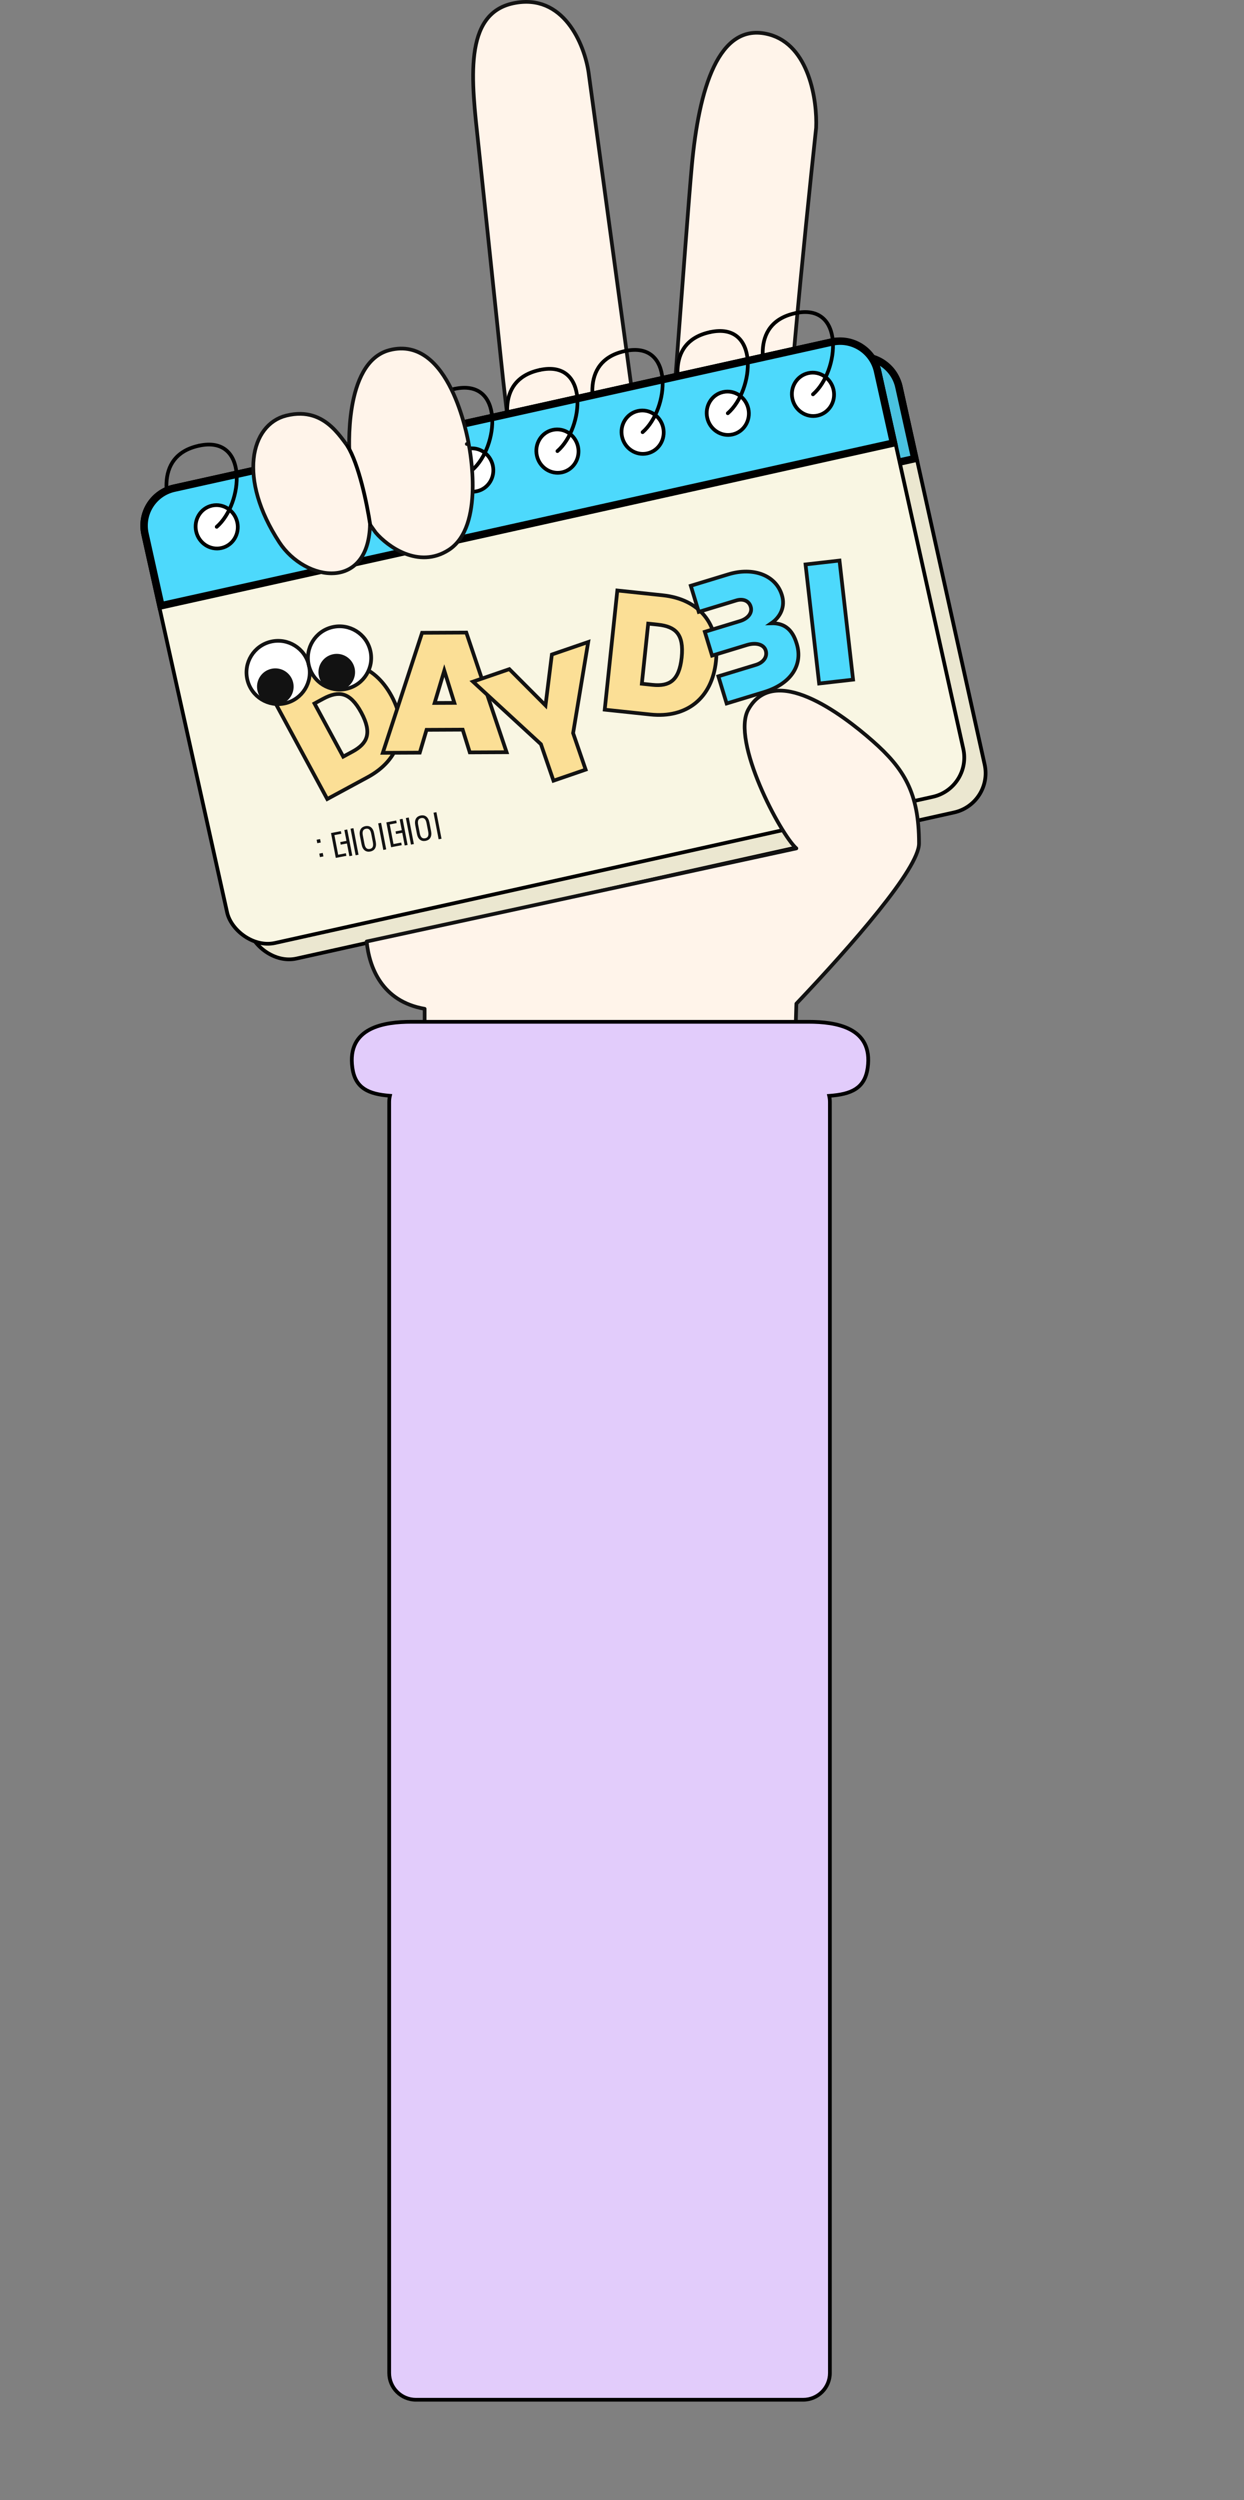 <svg width="669" height="1344" viewBox="0 0 669 1344" fill="none" xmlns="http://www.w3.org/2000/svg">
<rect x="0" y="0" width="669" height="1344" fill="#808080" stroke="none"/>
<path d="M422.893 258.763C425.084 270.814 438.655 301.807 445.773 317.125C446.204 318.052 446.431 319.053 446.423 320.075C446.311 334.034 444.699 364.295 438.898 385.47C433.041 406.849 298.032 432.218 225.636 443.136C222.148 443.661 218.844 441.484 217.914 438.082L204.896 390.438C204.089 387.485 205.301 384.351 207.886 382.71L311.873 316.693C314.593 314.966 315.791 311.59 314.638 308.581C304.255 281.489 287.466 260.85 282.053 256.18C280.896 255.182 279.432 256.796 278.696 255.457C274.511 247.844 269.18 190.208 267.391 173.942L257.2 77.07C253.619 43.75 248.915 7.5 276.028 1.762C303.142 -3.975 314.314 24.076 316.51 38.818L353.988 313.749C358.695 270.717 369.043 121.537 372.055 89.024C375.821 48.382 386.177 11.326 413.479 18.498C435.32 24.236 439.525 54.359 438.898 68.703C432.622 126.877 420.634 246.332 422.893 258.763Z" fill="#FFF4EA" stroke="#121212" stroke-width="2"/>
<path d="M107.079 240.589C107.618 240.469 107.958 239.935 107.838 239.396C107.718 238.857 107.184 238.517 106.645 238.637L107.079 240.589ZM96.873 284.307C93.533 278.017 90.099 268.296 90.533 259.542C90.749 255.183 91.92 251.121 94.478 247.828C97.028 244.545 101.029 241.933 107.079 240.589L106.645 238.637C100.224 240.063 95.783 242.888 92.899 246.601C90.022 250.304 88.765 254.797 88.535 259.443C88.076 268.698 91.678 278.789 95.107 285.245L96.873 284.307Z" fill="black"/>
<path d="M244.506 210.068C245.045 209.948 245.385 209.414 245.265 208.875C245.146 208.335 244.612 207.995 244.072 208.115L244.506 210.068ZM234.301 253.786C230.96 247.495 227.526 237.775 227.96 229.02C228.176 224.661 229.347 220.6 231.905 217.306C234.456 214.023 238.456 211.411 244.506 210.068L244.072 208.115C237.651 209.541 233.21 212.366 230.326 216.079C227.45 219.782 226.193 224.275 225.962 228.921C225.504 238.177 229.106 248.268 232.534 254.724L234.301 253.786Z" fill="black"/>
<path d="M290.314 199.892C290.853 199.773 291.193 199.238 291.073 198.699C290.953 198.16 290.419 197.82 289.88 197.94L290.314 199.892ZM280.108 243.61C276.768 237.32 273.334 227.6 273.768 218.845C273.984 214.486 275.155 210.424 277.713 207.131C280.263 203.848 284.264 201.236 290.314 199.892L289.88 197.94C283.459 199.366 279.018 202.191 276.134 205.904C273.257 209.607 272 214.1 271.77 218.746C271.311 228.002 274.913 238.093 278.342 244.549L280.108 243.61Z" fill="black"/>
<path d="M336.121 189.718C336.66 189.598 337 189.064 336.881 188.525C336.761 187.986 336.227 187.646 335.688 187.766L336.121 189.718ZM325.916 233.436C322.575 227.146 319.141 217.425 319.575 208.671C319.791 204.312 320.962 200.25 323.521 196.957C326.071 193.674 330.071 191.062 336.121 189.718L335.688 187.766C329.266 189.192 324.826 192.017 321.941 195.73C319.065 199.433 317.808 203.926 317.578 208.572C317.119 217.827 320.721 227.918 324.149 234.374L325.916 233.436Z" fill="black"/>
<path d="M381.927 179.544C382.466 179.424 382.806 178.89 382.686 178.351C382.567 177.811 382.033 177.471 381.493 177.591L381.927 179.544ZM371.722 223.262C368.381 216.971 364.947 207.251 365.381 198.496C365.597 194.137 366.768 190.076 369.326 186.782C371.876 183.499 375.877 180.887 381.927 179.544L381.493 177.591C375.072 179.017 370.631 181.842 367.747 185.555C364.87 189.258 363.613 193.751 363.383 198.397C362.925 207.653 366.527 217.744 369.955 224.2L371.722 223.262Z" fill="black"/>
<path d="M427.737 169.371C428.276 169.251 428.616 168.717 428.496 168.178C428.376 167.639 427.842 167.299 427.303 167.419L427.737 169.371ZM417.531 213.089C414.19 206.799 410.757 197.078 411.19 188.324C411.406 183.965 412.578 179.903 415.136 176.61C417.686 173.327 421.686 170.715 427.737 169.371L427.303 167.419C420.881 168.845 416.441 171.67 413.556 175.383C410.68 179.086 409.423 183.579 409.193 188.225C408.734 197.48 412.336 207.572 415.765 214.027L417.531 213.089Z" fill="black"/>
<rect x="83.789" y="274.532" width="405.551" height="251.42" rx="21.616" transform="rotate(-12.522 83.789 274.532)" fill="#EBE7D0" stroke="black" stroke-width="2"/>
<mask id="path-9-outside-1_1536_13599" maskUnits="userSpaceOnUse" x="82.596" y="185.311" width="412.388" height="151.916" fill="black">
<rect fill="white" x="82.596" y="185.311" width="412.388" height="151.916"/>
<path fill-rule="evenodd" clip-rule="evenodd" d="M491.98 246.534L98.028 334.032L89.452 295.417C86.983 284.302 93.993 273.29 105.108 270.821L458.808 192.264C469.923 189.795 480.935 196.805 483.404 207.92L491.98 246.534Z"/>
</mask>
<path fill-rule="evenodd" clip-rule="evenodd" d="M491.98 246.534L98.028 334.032L89.452 295.417C86.983 284.302 93.993 273.29 105.108 270.821L458.808 192.264C469.923 189.795 480.935 196.805 483.404 207.92L491.98 246.534Z" fill="#4AC2E0"/>
<path d="M491.98 246.534L492.414 248.487L494.366 248.053L493.932 246.101L491.98 246.534ZM98.028 334.032L96.076 334.465L96.509 336.418L98.462 335.984L98.028 334.032ZM483.404 207.92L485.356 207.486L483.404 207.92ZM491.546 244.582L97.595 332.079L98.462 335.984L492.414 248.487L491.546 244.582ZM99.981 333.598L91.404 294.984L87.499 295.851L96.076 334.465L99.981 333.598ZM91.404 294.984C89.175 284.947 95.504 275.003 105.541 272.774L104.674 268.869C92.481 271.577 84.791 283.657 87.499 295.851L91.404 294.984ZM105.541 272.774L459.241 194.216L458.374 190.312L104.674 268.869L105.541 272.774ZM459.241 194.216C469.278 191.987 479.222 198.317 481.451 208.354L485.356 207.486C482.648 195.293 470.568 187.603 458.374 190.312L459.241 194.216ZM481.451 208.354L490.028 246.968L493.932 246.101L485.356 207.486L481.451 208.354Z" fill="black" mask="url(#path-9-outside-1_1536_13599)"/>
<rect x="72.314" y="266.143" width="405.551" height="251.42" rx="21.616" transform="rotate(-12.522 72.314 266.143)" fill="#F9F6E3" stroke="black" stroke-width="2"/>
<mask id="path-12-outside-2_1536_13599" maskUnits="userSpaceOnUse" x="71.121" y="176.922" width="412.388" height="151.916" fill="black">
<rect fill="white" x="71.121" y="176.922" width="412.388" height="151.916"/>
<path fill-rule="evenodd" clip-rule="evenodd" d="M480.505 238.146L86.554 325.643L77.977 287.029C75.509 275.914 82.518 264.902 93.633 262.433L447.333 183.875C458.448 181.407 469.46 188.416 471.929 199.531L480.505 238.146Z"/>
</mask>
<path fill-rule="evenodd" clip-rule="evenodd" d="M480.505 238.146L86.554 325.643L77.977 287.029C75.509 275.914 82.518 264.902 93.633 262.433L447.333 183.875C458.448 181.407 469.46 188.416 471.929 199.531L480.505 238.146Z" fill="#4DD9FC"/>
<path d="M480.505 238.146L480.939 240.098L482.891 239.665L482.458 237.712L480.505 238.146ZM86.554 325.643L84.601 326.077L85.035 328.029L86.987 327.596L86.554 325.643ZM77.977 287.029L79.93 286.595L77.977 287.029ZM471.929 199.531L469.977 199.965L471.929 199.531ZM480.072 236.193L86.12 323.691L86.987 327.596L480.939 240.098L480.072 236.193ZM88.506 325.209L79.93 286.595L76.025 287.462L84.601 326.077L88.506 325.209ZM79.93 286.595C77.701 276.558 84.03 266.614 94.067 264.385L93.2 260.48C81.006 263.189 73.317 275.269 76.025 287.462L79.93 286.595ZM94.067 264.385L447.767 185.828L446.9 181.923L93.2 260.48L94.067 264.385ZM447.767 185.828C457.804 183.599 467.747 189.928 469.977 199.965L473.882 199.098C471.173 186.904 459.093 179.215 446.9 181.923L447.767 185.828ZM469.977 199.965L478.553 238.579L482.458 237.712L473.882 199.098L469.977 199.965Z" fill="black" mask="url(#path-12-outside-2_1536_13599)"/>
<path d="M119.07 294.593C125.206 293.23 128.984 287.004 127.593 280.74C126.201 274.476 120.143 270.434 114.007 271.797C107.871 273.16 104.093 279.386 105.484 285.65C106.876 291.914 112.934 295.956 119.07 294.593Z" fill="white" stroke="black" stroke-width="2"/>
<path d="M115.883 282.441C115.467 282.804 115.423 283.435 115.786 283.852C116.149 284.268 116.78 284.312 117.197 283.949L115.883 282.441ZM117.197 283.949C120.958 280.673 123.921 275.846 125.836 270.593C127.753 265.334 128.649 259.571 128.21 254.369C127.772 249.179 125.991 244.429 122.425 241.373C118.826 238.289 113.6 237.093 106.644 238.638L107.077 240.59C113.603 239.141 118.129 240.326 121.124 242.892C124.151 245.486 125.805 249.652 126.217 254.538C126.629 259.411 125.789 264.882 123.957 269.908C122.124 274.937 119.324 279.444 115.883 282.441L117.197 283.949Z" fill="black"/>
<path d="M164.88 284.418C171.016 283.055 174.794 276.829 173.403 270.565C172.011 264.301 165.953 260.259 159.817 261.622C153.681 262.985 149.903 269.211 151.295 275.475C152.686 281.739 158.744 285.781 164.88 284.418Z" fill="white" stroke="black" stroke-width="2"/>
<path d="M210.689 274.244C216.824 272.881 220.602 266.655 219.211 260.391C217.82 254.127 211.761 250.085 205.626 251.448C199.49 252.811 195.712 259.037 197.103 265.301C198.494 271.565 204.553 275.607 210.689 274.244Z" fill="white" stroke="black" stroke-width="2"/>
<path d="M256.496 264.07C262.632 262.707 266.41 256.481 265.019 250.217C263.628 243.953 257.569 239.912 251.433 241.274C245.298 242.637 241.52 248.864 242.911 255.127C244.302 261.391 250.361 265.433 256.496 264.07Z" fill="white" stroke="black" stroke-width="2"/>
<path d="M253.309 251.918C252.893 252.281 252.849 252.913 253.212 253.329C253.575 253.746 254.206 253.789 254.623 253.426L253.309 251.918ZM254.623 253.426C258.385 250.15 261.347 245.324 263.262 240.07C265.179 234.811 266.075 229.049 265.637 223.847C265.199 218.656 263.417 213.906 259.851 210.85C256.252 207.766 251.026 206.57 244.07 208.115L244.503 210.067C251.029 208.618 255.555 209.803 258.55 212.369C261.577 214.963 263.232 219.13 263.644 224.015C264.055 228.888 263.215 234.36 261.383 239.385C259.55 244.414 256.75 248.921 253.309 251.918L254.623 253.426Z" fill="black"/>
<path d="M302.305 253.896C308.44 252.533 312.219 246.307 310.827 240.043C309.436 233.779 303.377 229.737 297.242 231.1C291.106 232.463 287.328 238.689 288.719 244.953C290.11 251.217 296.169 255.259 302.305 253.896Z" fill="white" stroke="black" stroke-width="2"/>
<path d="M299.118 241.744C298.701 242.107 298.658 242.738 299.021 243.155C299.383 243.571 300.015 243.615 300.431 243.252L299.118 241.744ZM300.431 243.252C304.193 239.976 307.156 235.149 309.071 229.896C310.988 224.637 311.884 218.874 311.445 213.672C311.007 208.482 309.226 203.732 305.66 200.676C302.06 197.592 296.835 196.396 289.878 197.941L290.312 199.893C296.838 198.444 301.364 199.629 304.358 202.195C307.386 204.789 309.04 208.955 309.452 213.841C309.863 218.714 309.024 224.185 307.192 229.211C305.358 234.24 302.559 238.747 299.118 241.744L300.431 243.252Z" fill="black"/>
<path d="M348.113 243.721C354.249 242.358 358.027 236.132 356.636 229.868C355.245 223.604 349.186 219.563 343.05 220.925C336.915 222.288 333.137 228.515 334.528 234.778C335.919 241.042 341.978 245.084 348.113 243.721Z" fill="white" stroke="black" stroke-width="2"/>
<path d="M344.927 231.569C344.51 231.932 344.466 232.564 344.829 232.98C345.192 233.397 345.824 233.44 346.24 233.077L344.927 231.569ZM346.24 233.077C350.002 229.801 352.964 224.975 354.88 219.721C356.796 214.463 357.693 208.7 357.254 203.498C356.816 198.307 355.035 193.557 351.468 190.501C347.869 187.417 342.643 186.221 335.687 187.766L336.121 189.718C342.646 188.269 347.172 189.454 350.167 192.02C353.194 194.614 354.849 198.781 355.261 203.666C355.672 208.539 354.832 214.011 353.001 219.036C351.167 224.066 348.367 228.572 344.927 231.569L346.24 233.077Z" fill="black"/>
<path d="M393.92 233.547C400.056 232.184 403.834 225.958 402.443 219.694C401.051 213.43 394.993 209.389 388.857 210.751C382.722 212.114 378.943 218.341 380.335 224.604C381.726 230.868 387.784 234.91 393.92 233.547Z" fill="white" stroke="black" stroke-width="2"/>
<path d="M390.733 221.395C390.317 221.758 390.273 222.39 390.636 222.806C390.999 223.222 391.63 223.266 392.047 222.903L390.733 221.395ZM392.047 222.903C395.809 219.627 398.771 214.801 400.686 209.547C402.603 204.288 403.499 198.526 403.06 193.324C402.622 188.133 400.841 183.383 397.275 180.327C393.676 177.243 388.45 176.047 381.494 177.592L381.927 179.544C388.453 178.095 392.979 179.28 395.974 181.846C399.001 184.44 400.655 188.607 401.067 193.492C401.479 198.365 400.639 203.836 398.807 208.862C396.974 213.891 394.174 218.398 390.733 221.395L392.047 222.903Z" fill="black"/>
<path d="M439.731 223.373C445.866 222.01 449.644 215.784 448.253 209.52C446.862 203.256 440.803 199.215 434.668 200.577C428.532 201.94 424.754 208.167 426.145 214.43C427.536 220.694 433.595 224.736 439.731 223.373Z" fill="white" stroke="black" stroke-width="2"/>
<path d="M436.543 211.221C436.127 211.584 436.083 212.216 436.446 212.632C436.809 213.049 437.441 213.092 437.857 212.729L436.543 211.221ZM437.857 212.729C441.619 209.453 444.581 204.627 446.497 199.373C448.413 194.114 449.31 188.352 448.871 183.15C448.433 177.959 446.652 173.209 443.085 170.153C439.486 167.069 434.26 165.873 427.304 167.418L427.738 169.37C434.263 167.921 438.789 169.106 441.784 171.672C444.811 174.266 446.466 178.433 446.878 183.318C447.289 188.191 446.449 193.662 444.618 198.688C442.784 203.717 439.984 208.224 436.543 211.221L437.857 212.729Z" fill="black"/>
<path d="M187.793 236.084C187.768 238.007 187.789 239.656 187.822 240.93C187.279 240.23 186.698 239.441 186.065 238.581C185.726 238.12 185.371 237.639 185 237.14C183.148 234.653 180.937 231.84 178.205 229.354C172.693 224.339 165.065 220.669 154.008 223.389C144.262 225.786 137.722 234.405 136.436 246.558C135.151 258.7 139.072 274.447 150.221 291.527C157.09 302.05 169.385 308.925 179.998 308.123C185.349 307.718 190.268 305.355 193.762 300.542C196.854 296.284 198.774 290.188 198.988 282.004L202.033 286.275C202.051 286.299 202.069 286.322 202.088 286.344C205.248 290.037 210.967 294.921 217.918 297.616C224.901 300.322 233.189 300.833 241.298 295.622C246.242 292.445 249.378 287.402 251.317 281.697C253.255 275.993 254.022 269.553 254.179 263.456C254.493 251.263 252.371 240.249 252.082 238.811C252.062 238.712 252.046 238.623 252.028 238.52L251.042 238.687L252.028 238.52C251.737 236.799 249.152 222.284 242.708 209.186C239.487 202.64 235.26 196.36 229.796 192.229C224.29 188.066 217.548 186.105 209.454 188.21C203.083 189.867 198.578 194.293 195.413 199.856C192.254 205.408 190.387 212.16 189.29 218.645C188.191 225.14 187.855 231.427 187.793 236.084Z" fill="#FFF4EA" stroke="#121212" stroke-width="2" stroke-linejoin="round"/>
<path d="M199.075 282.036C197.349 270.581 192.956 249.554 186.836 239.669" stroke="black" stroke-width="2" stroke-linecap="round" stroke-linejoin="round"/>
<path d="M146.235 372.381L145.356 372.856L145.831 373.736L175.521 428.648L175.996 429.527L176.876 429.052L197.733 417.775C206.296 413.145 211.937 406.686 214.206 399.102C216.476 391.517 215.329 382.954 210.597 374.201C205.854 365.43 199.316 359.779 191.709 357.54C184.103 355.302 175.576 356.517 166.941 361.186L146.235 372.381ZM184.572 406.738L169.12 378.16L173.777 375.642C178.103 373.303 181.7 372.491 184.896 373.469C188.101 374.45 191.188 377.316 194.275 383.025C197.351 388.715 198.063 392.873 197.172 396.077C196.285 399.266 193.733 401.785 189.608 404.015L184.572 406.738Z" fill="#FBDF96" stroke="#121212" stroke-width="2"/>
<path d="M332.982 317.527L331.988 317.422L331.882 318.416L325.317 380.494L325.212 381.488L326.206 381.593L349.786 384.087C359.466 385.111 367.771 382.974 373.931 378.002C380.092 373.03 383.989 365.319 385.035 355.424C386.084 345.508 383.887 337.15 378.879 331.002C373.871 324.854 366.152 321.035 356.39 320.002L332.982 317.527ZM345.171 367.542L348.588 335.234L353.853 335.791C358.744 336.308 362.169 337.673 364.252 340.287C366.341 342.908 367.266 347.018 366.584 353.472C365.904 359.904 364.139 363.736 361.592 365.875C359.058 368.003 355.528 368.638 350.865 368.144L345.171 367.542Z" fill="#FBDF96" stroke="#121212" stroke-width="2"/>
<path d="M451.578 302.324L451.464 301.33L450.471 301.444L434.194 303.302L433.201 303.416L433.314 304.409L440.396 366.43L440.51 367.424L441.503 367.31L457.779 365.452L458.773 365.338L458.659 364.345L451.578 302.324Z" fill="#4DD9FC" stroke="#121212" stroke-width="2"/>
<path d="M390.485 377.208L390.777 378.164L391.733 377.873L410.82 372.056C418.212 369.803 423.492 366.123 426.495 361.55C429.51 356.959 430.161 351.567 428.465 346.075C427.338 342.303 425.633 339.12 422.8 337.148C420.694 335.683 418.066 334.955 414.8 335.049C419.834 331.574 422.383 325.991 420.496 319.928C417.272 309.201 405.108 304.645 391.702 308.731L372.45 314.598L371.493 314.889L371.785 315.846L375.48 327.97L375.771 328.926L376.728 328.635L395.98 322.768C397.892 322.185 399.617 322.293 400.946 322.889C402.262 323.479 403.256 324.574 403.706 326.116L403.71 326.126L403.713 326.137C404.202 327.681 403.913 329.226 402.942 330.584C401.959 331.96 400.255 333.165 397.923 333.875L379.99 339.341L379.034 339.632L379.325 340.589L382.643 351.475L382.935 352.432L383.891 352.14L401.82 346.677C404.424 345.905 406.724 345.909 408.457 346.484C410.168 347.052 411.328 348.167 411.799 349.711C412.293 351.335 412.027 352.901 411.134 354.236C410.23 355.586 408.646 356.747 406.449 357.416L387.28 363.258L386.323 363.55L386.614 364.507L390.485 377.208Z" fill="#4DD9FC" stroke="#121212" stroke-width="2"/>
<circle cx="149.572" cy="361.483" r="17.007" transform="rotate(-13.286 149.572 361.483)" fill="white" stroke="#121212" stroke-width="2"/>
<circle cx="182.613" cy="353.682" r="17.007" transform="rotate(-13.286 182.613 353.682)" fill="white" stroke="#121212" stroke-width="2"/>
<circle cx="148.067" cy="369.124" r="8.842" transform="rotate(-13.286 148.067 369.124)" fill="#121212" stroke="#121212" stroke-width="2"/>
<circle cx="181.106" cy="361.323" r="8.842" transform="rotate(-13.286 181.106 361.323)" fill="#121212" stroke="#121212" stroke-width="2"/>
<path d="M225.011 404.59L225.753 404.586L225.965 403.875L229.4 392.325L248.827 392.229L252.418 403.748L252.638 404.454L253.378 404.45L271.053 404.363L272.438 404.356L271.995 403.044L250.995 340.722L250.765 340.038L250.043 340.042L227.712 340.152L226.99 340.155L226.766 340.841L206.295 403.366L205.863 404.684L207.25 404.677L225.011 404.59ZM244.349 377.835L233.731 377.887L238.937 360.485L244.349 377.835Z" fill="#FBDF96" stroke="#121212" stroke-width="2"/>
<path d="M255.956 365.881L254.37 366.426L255.604 367.562L290.904 400.044L297.329 418.72L297.654 419.666L298.6 419.34L314.009 414.04L314.955 413.714L314.63 412.769L308.205 394.093L316.052 346.768L316.327 345.113L314.74 345.659L297.374 351.633L296.784 351.836L296.707 352.455L293.367 379.208L274.356 360.146L273.914 359.703L273.322 359.907L255.956 365.881Z" fill="#FBDF96" stroke="#121212" stroke-width="2"/>
<path d="M172.495 452.904L170.628 453.263L170.272 451.413L172.139 451.053L172.495 452.904ZM173.934 460.372L172.067 460.731L171.707 458.864L173.574 458.505L173.934 460.372ZM186.013 458.662L186.284 460.066L180.584 461.164L178.012 447.814L183.316 446.792L183.586 448.197L179.836 448.919L181.866 459.461L186.013 458.662ZM186.741 445.893L189.446 459.937L187.893 460.236L186.578 453.412L183.241 454.055L182.974 452.667L186.311 452.024L185.188 446.192L186.741 445.893ZM192.815 459.459L191.262 459.758L188.512 445.483L190.065 445.184L192.815 459.459ZM204.942 442.318L207.692 456.593L206.139 456.892L203.389 442.617L204.942 442.318ZM195.116 449.043L196.014 453.702C196.431 455.867 197.386 456.642 198.873 456.356C200.343 456.072 200.942 454.998 200.525 452.833L199.627 448.174C199.207 445.993 198.252 445.217 196.782 445.501C195.295 445.787 194.696 446.862 195.116 449.043ZM194.461 454.001L193.563 449.342C192.978 446.302 194.248 444.532 196.511 444.096C198.758 443.663 200.595 444.835 201.18 447.875L202.078 452.534C202.657 455.541 201.387 457.311 199.14 457.744C196.877 458.18 195.04 457.008 194.461 454.001ZM215.766 452.93L216.037 454.335L210.337 455.433L207.765 442.083L213.068 441.061L213.339 442.465L209.588 443.188L211.619 453.729L215.766 452.93ZM216.494 440.161L219.199 454.205L217.646 454.504L216.331 447.681L212.994 448.324L212.727 446.936L216.064 446.293L214.941 440.46L216.494 440.161ZM222.568 453.727L221.015 454.027L218.265 439.751L219.818 439.452L222.568 453.727ZM234.695 436.586L237.445 450.862L235.892 451.161L233.142 436.886L234.695 436.586ZM224.869 443.311L225.767 447.971C226.184 450.135 227.139 450.911 228.626 450.624C230.096 450.341 230.695 449.266 230.278 447.102L229.38 442.442C228.96 440.262 228.005 439.486 226.535 439.769C225.048 440.056 224.449 441.13 224.869 443.311ZM224.214 448.27L223.316 443.611C222.731 440.57 224.001 438.801 226.264 438.365C228.511 437.932 230.347 439.103 230.933 442.143L231.831 446.803C232.41 449.81 231.14 451.579 228.893 452.012C226.63 452.448 224.793 451.277 224.214 448.27Z" fill="#121212"/>
<path d="M428.27 539.535L423.353 702.676L228.362 702.676L228.362 542.295C205.398 538.345 198.511 519.935 197.191 506.112L428.27 456.05C419.692 448.48 393.084 398.311 402.416 381.438C416.257 356.415 452.456 383.501 469.283 398.311C486.11 413.121 494.233 426.075 494.233 453.388C494.233 466.867 458.34 507.83 428.27 539.535Z" fill="#FFF4EA" stroke="#121212" stroke-width="2" stroke-linejoin="round"/>
<path fill-rule="evenodd" clip-rule="evenodd" d="M221.231 549.272C229.745 549.272 273.202 549.272 307.104 549.272L307.104 549.272L328.033 549.272L349.018 549.272L349.018 549.272C382.92 549.272 426.377 549.272 434.89 549.272C449.228 549.272 469.691 552.128 466.622 574.019C465.077 585.049 457.862 588.239 445.918 589.081C446.167 590.143 446.299 591.249 446.299 592.386L446.299 1275.61C446.299 1283.56 439.858 1290 431.913 1290L223.685 1290C215.74 1290 209.299 1283.56 209.299 1275.61L209.299 592.386C209.299 591.235 209.434 590.116 209.689 589.043C198.052 588.145 191.023 584.89 189.499 574.019C186.431 552.128 206.894 549.272 221.231 549.272Z" fill="#E2CCFB"/>
<path d="M307.104 549.272L307.104 550.272L308.45 550.272L308.061 548.984L307.104 549.272ZM221.231 549.272L221.231 548.272L221.231 549.272ZM307.104 549.272L307.104 548.272L305.758 548.272L306.146 549.561L307.104 549.272ZM328.033 549.272L328.033 550.272L328.033 549.272ZM349.018 549.272L349.976 549.56L350.363 548.272L349.018 548.272L349.018 549.272ZM349.018 549.272L348.06 548.984L347.673 550.272L349.018 550.272L349.018 549.272ZM434.89 549.272L434.89 548.272L434.89 549.272ZM466.622 574.019L467.613 574.158L466.622 574.019ZM445.918 589.081L445.847 588.084L444.675 588.166L444.944 589.31L445.918 589.081ZM446.299 592.386L445.299 592.386L446.299 592.386ZM446.299 1275.61L447.299 1275.61L446.299 1275.61ZM209.299 1275.61L210.299 1275.61L209.299 1275.61ZM209.299 592.386L208.299 592.386L209.299 592.386ZM209.689 589.043L210.662 589.275L210.933 588.136L209.766 588.046L209.689 589.043ZM189.499 574.019L190.49 573.881L189.499 574.019ZM307.104 548.272C273.202 548.272 229.745 548.272 221.231 548.272L221.231 550.272C229.745 550.272 273.202 550.272 307.104 550.272L307.104 548.272ZM306.146 549.561L306.146 549.561L308.061 548.984L308.061 548.983L306.146 549.561ZM328.033 548.272L307.104 548.272L307.104 550.272L328.033 550.272L328.033 548.272ZM349.018 548.272L328.033 548.272L328.033 550.272L349.018 550.272L349.018 548.272ZM349.976 549.56L349.976 549.56L348.06 548.984L348.06 548.984L349.976 549.56ZM434.89 548.272C426.377 548.272 382.92 548.272 349.018 548.272L349.018 550.272C382.92 550.272 426.377 550.272 434.89 550.272L434.89 548.272ZM467.613 574.158C468.402 568.529 467.689 564.029 465.865 560.462C464.041 556.894 461.153 554.351 457.751 552.552C450.995 548.979 442.081 548.272 434.89 548.272L434.89 550.272C442.038 550.272 450.523 550.992 456.816 554.32C459.939 555.972 462.487 558.247 464.085 561.372C465.682 564.497 466.377 568.564 465.632 573.881L467.613 574.158ZM445.988 590.079C452 589.655 457.005 588.634 460.717 586.208C464.495 583.738 466.808 579.898 467.613 574.158L465.632 573.881C464.891 579.17 462.824 582.441 459.622 584.534C456.354 586.67 451.779 587.665 445.847 588.084L445.988 590.079ZM444.944 589.31C445.176 590.297 445.299 591.327 445.299 592.386L447.299 592.386C447.299 591.171 447.158 589.988 446.891 588.852L444.944 589.31ZM445.299 592.386L445.299 1275.61L447.299 1275.61L447.299 592.386L445.299 592.386ZM445.299 1275.61C445.299 1283.01 439.306 1289 431.913 1289L431.913 1291C440.41 1291 447.299 1284.11 447.299 1275.61L445.299 1275.61ZM431.913 1289L223.685 1289L223.685 1291L431.913 1291L431.913 1289ZM223.685 1289C216.292 1289 210.299 1283.01 210.299 1275.61L208.299 1275.61C208.299 1284.11 215.188 1291 223.685 1291L223.685 1289ZM210.299 1275.61L210.299 592.386L208.299 592.386L208.299 1275.61L210.299 1275.61ZM210.299 592.386C210.299 591.314 210.425 590.272 210.662 589.275L208.717 588.812C208.443 589.96 208.299 591.157 208.299 592.386L210.299 592.386ZM188.509 574.158C189.301 579.814 191.559 583.626 195.244 586.101C198.868 588.534 203.75 589.588 209.612 590.04L209.766 588.046C203.992 587.601 199.541 586.577 196.359 584.441C193.24 582.346 191.22 579.096 190.49 573.881L188.509 574.158ZM221.231 548.272C214.041 548.272 205.126 548.979 198.371 552.552C194.969 554.351 192.081 556.894 190.256 560.462C188.432 564.029 187.72 568.529 188.509 574.158L190.49 573.881C189.744 568.564 190.439 564.497 192.037 561.372C193.635 558.247 196.183 555.972 199.306 554.32C205.598 550.992 214.084 550.272 221.231 550.272L221.231 548.272Z" fill="black"/>
</svg>
